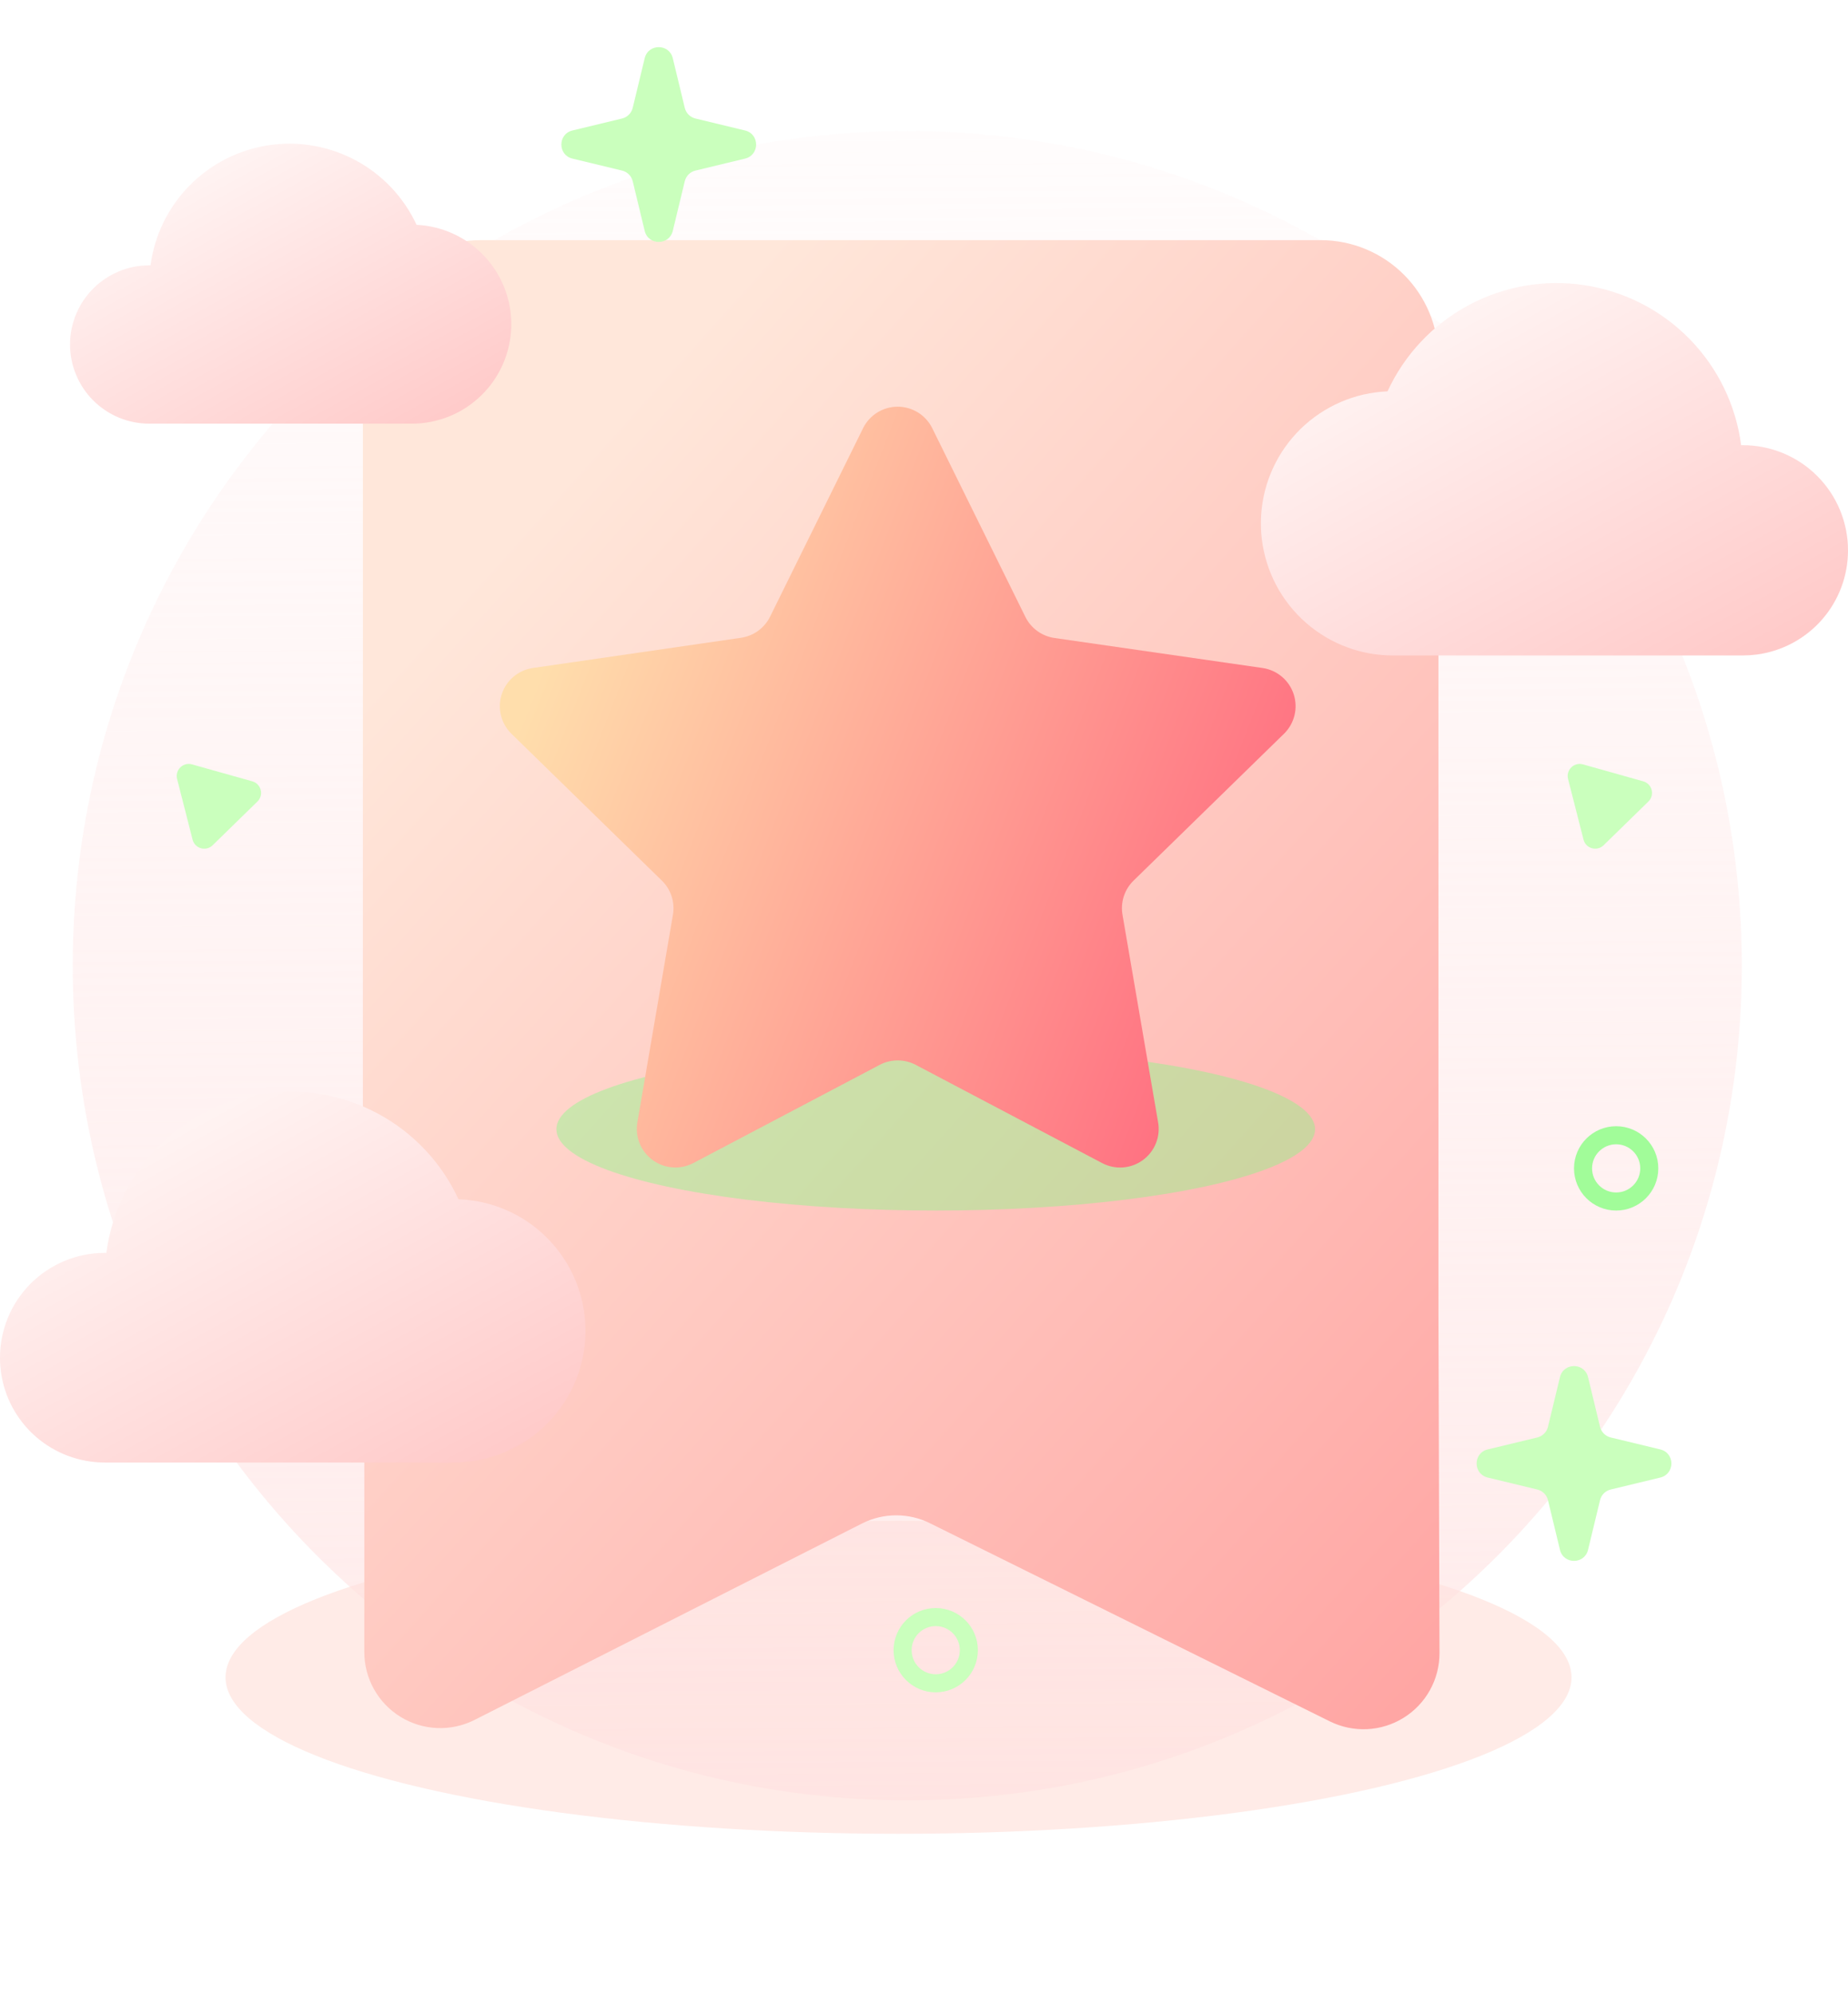 <svg width="254" height="274" viewBox="0 0 254 274" fill="none" xmlns="http://www.w3.org/2000/svg">
<g filter="url(#filter0_f_5_890)">
<ellipse cx="123.5" cy="230.5" rx="92.5" ry="21.5" fill="#FFEBE7"/>
</g>
<path d="M124.701 247.402C188.049 247.402 239.402 196.049 239.402 132.701C239.402 69.353 188.049 18 124.701 18C61.353 18 10 69.353 10 132.701C10 196.049 61.353 247.402 124.701 247.402Z" fill="url(#paint0_linear_5_890)"/>
<path d="M181.577 33H66.08C61.782 33 57.66 34.707 54.622 37.746C51.583 40.785 49.876 44.906 49.876 49.204V180.815H50.074V227.032C50.074 228.816 50.531 230.571 51.402 232.129C52.273 233.686 53.528 234.995 55.048 235.929C56.569 236.864 58.303 237.393 60.086 237.466C61.869 237.54 63.641 237.155 65.233 236.349L118.508 209.343C119.959 208.615 121.561 208.236 123.185 208.236C124.808 208.236 126.41 208.615 127.861 209.343L182.774 236.547C184.367 237.336 186.136 237.706 187.912 237.621C189.687 237.535 191.412 236.998 192.922 236.059C194.432 235.121 195.678 233.812 196.541 232.258C197.404 230.703 197.855 228.954 197.853 227.176L197.709 180.815V49.159C197.697 44.882 195.994 40.782 192.972 37.755C189.95 34.728 185.854 33.019 181.577 33Z" fill="url(#paint1_linear_5_890)"/>
<path d="M254 75.625C254.004 79.128 252.734 82.512 250.426 85.148C248.118 87.783 244.931 89.489 241.459 89.948C240.824 90.029 240.185 90.07 239.545 90.073H191.487C190.445 90.07 189.404 89.984 188.375 89.816C183.958 89.053 179.978 86.684 177.203 83.164C174.428 79.644 173.052 75.221 173.342 70.748C173.632 66.275 175.566 62.066 178.772 58.934C181.979 55.801 186.23 53.965 190.709 53.778C193.031 48.738 196.928 44.589 201.814 41.958C206.699 39.326 212.308 38.355 217.794 39.19C223.28 40.025 228.346 42.621 232.227 46.587C236.109 50.554 238.595 55.674 239.311 61.177H239.529C241.428 61.174 243.31 61.546 245.065 62.27C246.821 62.995 248.416 64.059 249.76 65.401C251.104 66.743 252.171 68.336 252.898 70.091C253.626 71.845 254 73.726 254 75.625Z" fill="url(#paint2_linear_5_890)"/>
<path d="M9.625 47.328C9.625 50.217 10.773 52.987 12.815 55.03C14.858 57.073 17.628 58.22 20.517 58.22H56.679C60.242 58.201 63.657 56.792 66.196 54.293C68.735 51.793 70.198 48.401 70.273 44.839C70.348 41.276 69.029 37.826 66.598 35.222C64.166 32.617 60.814 31.066 57.255 30.897C55.499 27.116 52.565 24.006 48.892 22.035C45.219 20.064 41.006 19.337 36.885 19.964C32.764 20.591 28.958 22.538 26.037 25.512C23.117 28.486 21.24 32.328 20.688 36.459H20.525C17.639 36.457 14.87 37.601 12.826 39.639C10.783 41.676 9.631 44.442 9.625 47.328V47.328Z" fill="url(#paint3_linear_5_890)"/>
<g filter="url(#filter1_f_5_890)">
<ellipse cx="128.612" cy="155.179" rx="52.14" ry="11.173" fill="#7CFF81" fill-opacity="0.39"/>
</g>
<path d="M128.113 58.8L140.932 84.771C141.312 85.541 141.874 86.207 142.569 86.712C143.263 87.217 144.07 87.546 144.92 87.67L173.574 91.802C174.544 91.951 175.454 92.365 176.202 93.001C176.951 93.636 177.508 94.466 177.812 95.4C178.116 96.333 178.156 97.332 177.925 98.286C177.695 99.241 177.205 100.112 176.509 100.804L155.804 121.014C155.188 121.613 154.728 122.353 154.462 123.171C154.197 123.988 154.135 124.857 154.282 125.704L159.179 154.241C159.347 155.216 159.239 156.219 158.866 157.137C158.493 158.054 157.871 158.848 157.07 159.43C156.269 160.012 155.321 160.358 154.334 160.429C153.346 160.499 152.359 160.292 151.483 159.831L125.854 146.328C125.093 145.929 124.246 145.72 123.387 145.72C122.528 145.72 121.681 145.929 120.92 146.328L95.291 159.831C94.416 160.29 93.429 160.495 92.443 160.423C91.457 160.351 90.511 160.004 89.712 159.423C88.912 158.842 88.291 158.048 87.918 157.132C87.546 156.217 87.437 155.215 87.604 154.241L92.492 125.704C92.638 124.857 92.577 123.988 92.312 123.171C92.046 122.353 91.586 121.613 90.97 121.014L70.266 100.804C69.569 100.112 69.079 99.241 68.849 98.286C68.618 97.332 68.658 96.333 68.962 95.4C69.266 94.466 69.823 93.636 70.572 93.001C71.32 92.365 72.23 91.951 73.2 91.802L101.854 87.643C102.704 87.519 103.511 87.19 104.205 86.685C104.9 86.18 105.462 85.514 105.842 84.744L118.661 58.773C119.107 57.902 119.785 57.172 120.621 56.662C121.457 56.153 122.417 55.885 123.395 55.888C124.374 55.891 125.332 56.164 126.165 56.678C126.998 57.192 127.672 57.927 128.113 58.8Z" fill="url(#paint4_linear_5_890)"/>
<path d="M1.89262e-05 186.589C-0.002 190.077 1.265 193.447 3.564 196.071C5.862 198.694 9.037 200.393 12.495 200.85C13.124 200.937 13.758 200.981 14.393 200.982H62.241C63.283 200.98 64.324 200.895 65.353 200.725C69.776 199.989 73.769 197.635 76.555 194.122C79.342 190.608 80.724 186.184 80.433 181.709C80.142 177.234 78.199 173.027 74.981 169.903C71.764 166.779 67.5 164.962 63.019 164.805C60.704 159.789 56.822 155.661 51.958 153.043C47.093 150.425 41.51 149.459 36.048 150.29C30.587 151.122 25.544 153.705 21.679 157.652C17.814 161.599 15.336 166.695 14.619 172.172H14.393C12.501 172.172 10.627 172.545 8.88 173.27C7.132 173.995 5.544 175.057 4.207 176.396C2.871 177.735 1.811 179.325 1.089 181.074C0.367 182.823 -0.003 184.697 1.89262e-05 186.589V186.589Z" fill="url(#paint5_linear_5_890)"/>
<path d="M215.523 107.046C215.208 105.811 216.348 104.699 217.575 105.043L225.855 107.37C227.082 107.715 227.475 109.258 226.563 110.148L220.408 116.156C219.496 117.046 217.963 116.615 217.648 115.38L215.523 107.046Z" fill="#CAFFBD"/>
<path d="M24.342 107.046C24.027 105.811 25.167 104.699 26.394 105.043L34.674 107.37C35.901 107.715 36.294 109.258 35.382 110.148L29.227 116.156C28.315 117.046 26.782 116.615 26.467 115.38L24.342 107.046Z" fill="#CAFFBD"/>
<path d="M88.611 7.999C89.1 5.972 91.983 5.972 92.472 7.999L94.119 14.821C94.294 15.545 94.86 16.11 95.584 16.285L102.406 17.932C104.433 18.421 104.433 21.305 102.406 21.794L95.584 23.441C94.86 23.615 94.294 24.181 94.119 24.905L92.472 31.727C91.983 33.754 89.1 33.754 88.611 31.727L86.964 24.905C86.789 24.181 86.224 23.615 85.499 23.441L78.677 21.794C76.65 21.305 76.65 18.421 78.677 17.932L85.499 16.285C86.224 16.11 86.789 15.545 86.964 14.821L88.611 7.999Z" fill="#CAFFBD"/>
<path d="M133.164 226.768C133.164 229.282 131.126 231.32 128.612 231.32C126.098 231.32 124.061 229.282 124.061 226.768C124.061 224.254 126.098 222.217 128.612 222.217C131.126 222.217 133.164 224.254 133.164 226.768Z" stroke="#CAFFBD" stroke-width="2.483"/>
<path d="M214.41 189.248C214.899 187.221 217.782 187.221 218.271 189.248L219.918 196.07C220.093 196.794 220.658 197.36 221.383 197.535L228.205 199.182C230.232 199.671 230.232 202.554 228.205 203.043L221.383 204.69C220.658 204.865 220.093 205.43 219.918 206.155L218.271 212.977C217.782 215.004 214.899 215.004 214.41 212.977L212.763 206.155C212.588 205.43 212.022 204.865 211.298 204.69L204.476 203.043C202.449 202.554 202.449 199.671 204.476 199.182L211.298 197.535C212.022 197.36 212.588 196.794 212.763 196.07L214.41 189.248Z" fill="#CAFFBD"/>
<circle cx="222.134" cy="160.559" r="4.552" stroke="#A1FC99" stroke-width="2.483"/>
<defs>
<filter id="filter0_f_5_890" x="9.227" y="187.227" width="228.546" height="86.546" filterUnits="userSpaceOnUse" color-interpolation-filters="sRGB">
<feFlood flood-opacity="0" result="BackgroundImageFix"/>
<feBlend mode="normal" in="SourceGraphic" in2="BackgroundImageFix" result="shape"/>
<feGaussianBlur stdDeviation="10.886" result="effect1_foregroundBlur_5_890"/>
</filter>
<filter id="filter1_f_5_890" x="55.782" y="123.316" width="145.662" height="63.727" filterUnits="userSpaceOnUse" color-interpolation-filters="sRGB">
<feFlood flood-opacity="0" result="BackgroundImageFix"/>
<feBlend mode="normal" in="SourceGraphic" in2="BackgroundImageFix" result="shape"/>
<feGaussianBlur stdDeviation="10.345" result="effect1_foregroundBlur_5_890"/>
</filter>
<linearGradient id="paint0_linear_5_890" x1="123.817" y1="-19.349" x2="126.167" y2="383.463" gradientUnits="userSpaceOnUse">
<stop stop-color="#FFE1E1" stop-opacity="0"/>
<stop offset="1" stop-color="#FFE1E0"/>
</linearGradient>
<linearGradient id="paint1_linear_5_890" x1="233.854" y1="248.172" x2="56.447" y2="88.769" gradientUnits="userSpaceOnUse">
<stop stop-color="#FF9999"/>
<stop offset="1" stop-color="#FFE7DA"/>
</linearGradient>
<linearGradient id="paint2_linear_5_890" x1="238.686" y1="112.143" x2="198.547" y2="38.898" gradientUnits="userSpaceOnUse">
<stop stop-color="#FFBEBD"/>
<stop offset="1" stop-color="#FFF6F5"/>
</linearGradient>
<linearGradient id="paint3_linear_5_890" x1="58.766" y1="74.814" x2="28.582" y2="19.753" gradientUnits="userSpaceOnUse">
<stop stop-color="#FFBEBD"/>
<stop offset="1" stop-color="#FFF6F5"/>
</linearGradient>
<linearGradient id="paint4_linear_5_890" x1="77.525" y1="83.939" x2="273.375" y2="160.346" gradientUnits="userSpaceOnUse">
<stop stop-color="#FFDEAC"/>
<stop offset="0.704" stop-color="#FF426F"/>
</linearGradient>
<linearGradient id="paint5_linear_5_890" x1="65.2" y1="222.969" x2="25.232" y2="149.967" gradientUnits="userSpaceOnUse">
<stop stop-color="#FFBEBD"/>
<stop offset="1" stop-color="#FFF6F5"/>
</linearGradient>
</defs>
</svg>
